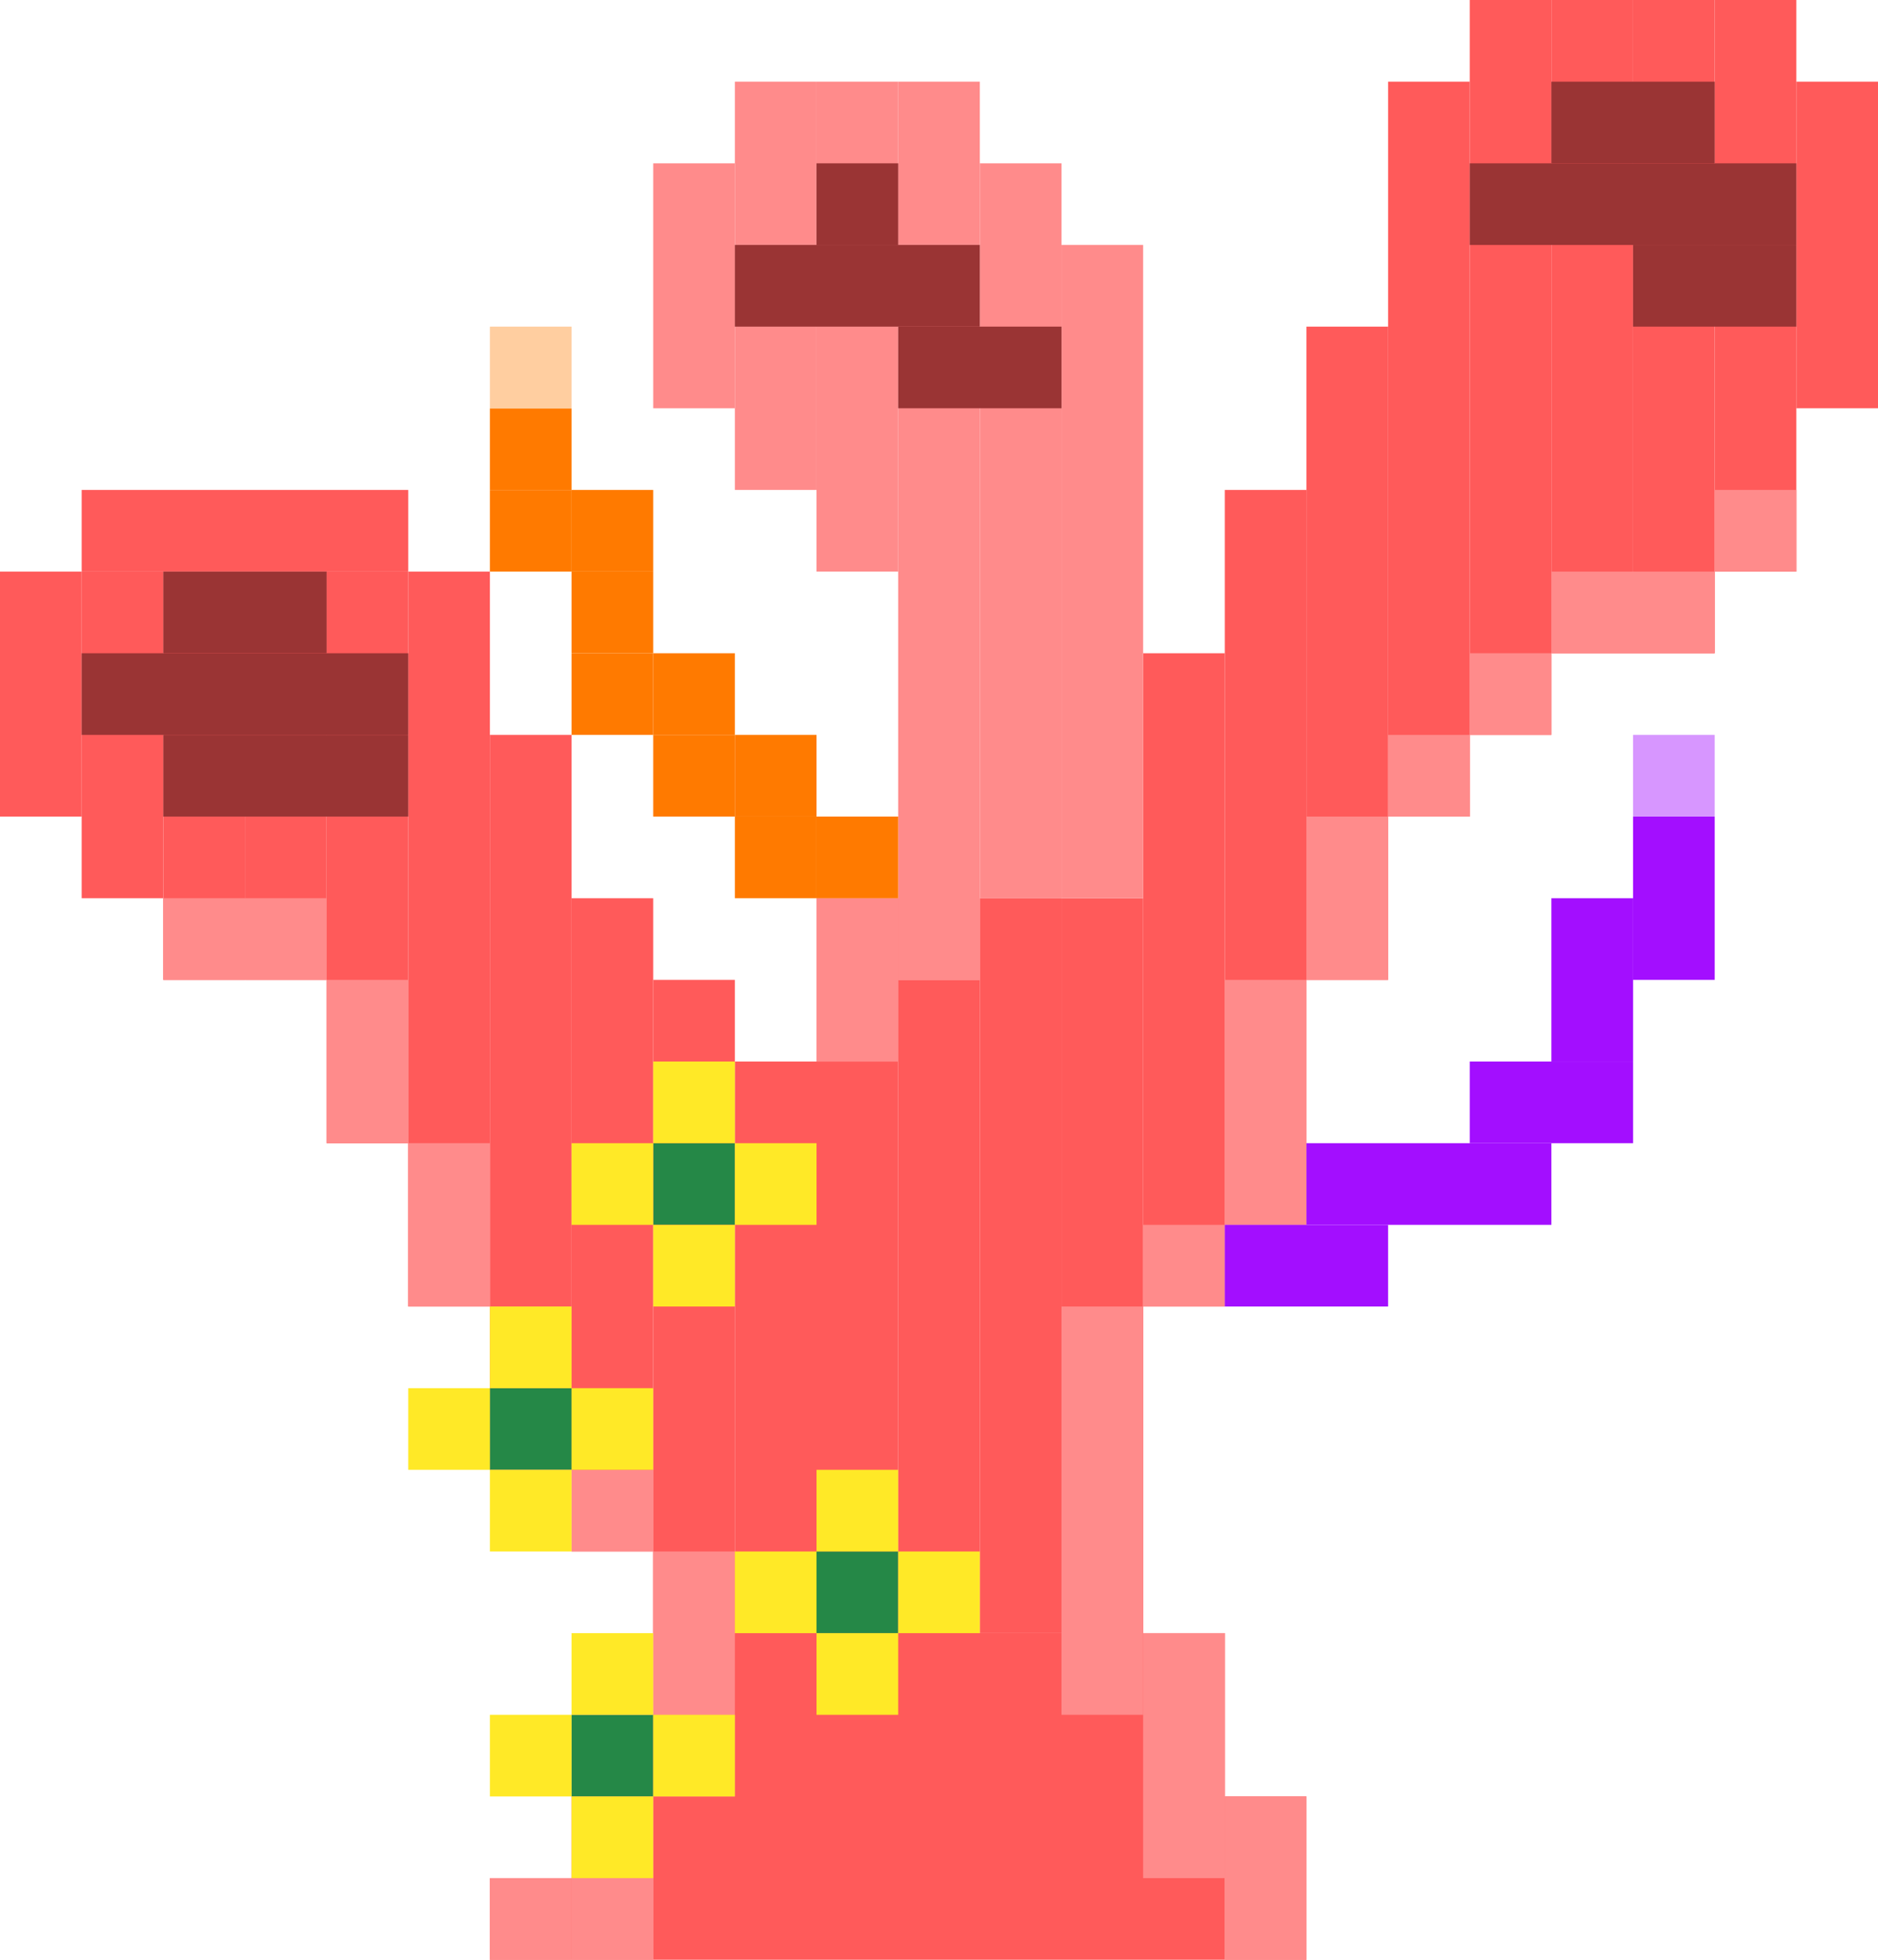 <?xml version="1.0" encoding="UTF-8"?>
<svg id="Layer_2" data-name="Layer 2" xmlns="http://www.w3.org/2000/svg" viewBox="0 0 230 240">
  <defs>
    <style>
      .cls-1 {
        fill: #258847;
      }

      .cls-1, .cls-2, .cls-3, .cls-4, .cls-5, .cls-6, .cls-7, .cls-8, .cls-9 {
        stroke-width: 0px;
      }

      .cls-2 {
        fill: #d796ff;
      }

      .cls-3 {
        fill: #a30eff;
      }

      .cls-4 {
        fill: #ff8b8b;
      }

      .cls-5 {
        fill: #ff7a00;
      }

      .cls-6 {
        fill: #ff5a5a;
      }

      .cls-7 {
        fill: #9a3434;
      }

      .cls-8 {
        fill: #ffe927;
      }

      .cls-9 {
        fill: #ffcea0;
      }
    </style>
  </defs>
  <g id="Coral_Reef" data-name="Coral Reef">
    <g id="tube_coral" data-name="tube coral">
      <g id="coral">
        <path id="Rectangle_186" data-name="Rectangle 186" class="cls-6" d="M80,200h70v40h-70v-40Z"/>
        <path id="Rectangle_220" data-name="Rectangle 220" class="cls-6" d="M70,210h10v30h-10v-30Z"/>
        <path id="Rectangle_221" data-name="Rectangle 221" class="cls-6" d="M60,230h10v10h-10v-10Z"/>
        <path id="Rectangle_219" data-name="Rectangle 219" class="cls-6" d="M150,220h10v20h-10v-20Z"/>
        <path id="Rectangle_187" data-name="Rectangle 187" class="cls-6" d="M130,110h10v90h-10v-90Z"/>
        <path id="Rectangle_217" data-name="Rectangle 217" class="cls-6" d="M90,130h20v70h-20v-70Z"/>
        <path id="Rectangle_218" data-name="Rectangle 218" class="cls-4" d="M120,20h10v90h-10V20Z"/>
        <path id="Rectangle_222" data-name="Rectangle 222" class="cls-4" d="M110,10h10v110h-10V10Z"/>
        <path id="Rectangle_264" data-name="Rectangle 264" class="cls-6" d="M120,110h10v90h-10v-90Z"/>
        <path id="Rectangle_265" data-name="Rectangle 265" class="cls-6" d="M110,120h10v90h-10v-90Z"/>
        <path id="Rectangle_226" data-name="Rectangle 226" class="cls-6" d="M100,110h10v20h-10v-20Z"/>
        <path id="Rectangle_223" data-name="Rectangle 223" class="cls-4" d="M100,10h10v60h-10V10Z"/>
        <path id="Rectangle_224" data-name="Rectangle 224" class="cls-4" d="M90,10h10v50h-10V10Z"/>
        <path id="Rectangle_225" data-name="Rectangle 225" class="cls-4" d="M80,20h10v30h-10v-30Z"/>
        <path id="Rectangle_203" data-name="Rectangle 203" class="cls-6" d="M60,90h10v90h-10v-90Z"/>
        <path id="Rectangle_204" data-name="Rectangle 204" class="cls-6" d="M70,110h10v80h-10v-80Z"/>
        <path id="Rectangle_205" data-name="Rectangle 205" class="cls-6" d="M80,120h10v80h-10v-80Z"/>
        <path id="Rectangle_189" data-name="Rectangle 189" class="cls-6" d="M40,70h10v70h-10v-70Z"/>
        <path id="Rectangle_230" data-name="Rectangle 230" class="cls-6" d="M50,70h10v90h-10v-90Z"/>
        <path id="Rectangle_206" data-name="Rectangle 206" class="cls-6" d="M30,70h10v50h-10v-50Z"/>
        <path id="Rectangle_207" data-name="Rectangle 207" class="cls-6" d="M20,70h10v50h-10v-50Z"/>
        <path id="Rectangle_208" data-name="Rectangle 208" class="cls-6" d="M10,70h10v40h-10v-40Z"/>
        <path id="Rectangle_209" data-name="Rectangle 209" class="cls-6" d="M0,70h10v30H0v-30Z"/>
        <path id="Rectangle_210" data-name="Rectangle 210" class="cls-6" d="M10,60h40v10H10v-10Z"/>
        <path id="Rectangle_188" data-name="Rectangle 188" class="cls-6" d="M150,60h10v90h-10V60Z"/>
        <path id="Rectangle_212" data-name="Rectangle 212" class="cls-6" d="M140,80h10v80h-10v-80Z"/>
        <path id="Rectangle_201" data-name="Rectangle 201" class="cls-4" d="M130,30h10v80h-10V30Z"/>
        <path id="Rectangle_190" data-name="Rectangle 190" class="cls-6" d="M180,0h10v90h-10V0Z"/>
        <path id="Rectangle_193" data-name="Rectangle 193" class="cls-6" d="M170,10h10v90h-10V10Z"/>
        <path id="Rectangle_211" data-name="Rectangle 211" class="cls-6" d="M160,40h10v80h-10V40Z"/>
        <path id="Rectangle_191" data-name="Rectangle 191" class="cls-6" d="M190,0h10v80h-10V0Z"/>
        <path id="Rectangle_196" data-name="Rectangle 196" class="cls-6" d="M200,0h10v80h-10V0Z"/>
        <path id="Rectangle_192" data-name="Rectangle 192" class="cls-6" d="M210,0h10v70h-10V0Z"/>
        <path id="Rectangle_197" data-name="Rectangle 197" class="cls-6" d="M220,10h10v40h-10V10Z"/>
        <path id="Rectangle_194" data-name="Rectangle 194" class="cls-7" d="M180,20h40v10h-40v-10Z"/>
        <path id="Rectangle_200" data-name="Rectangle 200" class="cls-7" d="M200,30h20v10h-20v-10Z"/>
        <path id="Rectangle_195" data-name="Rectangle 195" class="cls-7" d="M190,10h20v10h-20v-10Z"/>
        <path id="Rectangle_214" data-name="Rectangle 214" class="cls-7" d="M10,80h40v10H10v-10Z"/>
        <path id="Rectangle_216" data-name="Rectangle 216" class="cls-7" d="M20,90h30v10h-30v-10Z"/>
        <path id="Rectangle_215" data-name="Rectangle 215" class="cls-7" d="M20,70h20v10h-20v-10Z"/>
        <path id="Rectangle_227" data-name="Rectangle 227" class="cls-7" d="M100,20h10v10h-10v-10Z"/>
        <path id="Rectangle_228" data-name="Rectangle 228" class="cls-7" d="M90,30h30v10h-30v-10Z"/>
        <path id="Rectangle_229" data-name="Rectangle 229" class="cls-7" d="M110,40h20v10h-20v-10Z"/>
        <path id="Rectangle_231" data-name="Rectangle 231" class="cls-4" d="M80,190h10v30h-10v-30Z"/>
        <path id="Rectangle_243" data-name="Rectangle 243" class="cls-4" d="M150,220h10v20h-10v-20Z"/>
        <path id="Rectangle_244" data-name="Rectangle 244" class="cls-4" d="M140,200h10v30h-10v-30Z"/>
        <path id="Rectangle_245" data-name="Rectangle 245" class="cls-4" d="M130,160h10v50h-10v-50Z"/>
        <path id="Rectangle_246" data-name="Rectangle 246" class="cls-4" d="M150,120h10v30h-10v-30Z"/>
        <path id="Rectangle_247" data-name="Rectangle 247" class="cls-4" d="M160,100h10v20h-10v-20Z"/>
        <path id="Rectangle_248" data-name="Rectangle 248" class="cls-4" d="M170,90h10v10h-10v-10Z"/>
        <path id="Rectangle_249" data-name="Rectangle 249" class="cls-4" d="M180,80h10v10h-10v-10Z"/>
        <path id="Rectangle_250" data-name="Rectangle 250" class="cls-4" d="M190,70h20v10h-20v-10Z"/>
        <path id="Rectangle_252" data-name="Rectangle 252" class="cls-4" d="M210,60h10v10h-10v-10Z"/>
        <path id="Rectangle_251" data-name="Rectangle 251" class="cls-4" d="M140,150h10v10h-10v-10Z"/>
        <path id="Rectangle_239" data-name="Rectangle 239" class="cls-4" d="M100,110h10v20h-10v-20Z"/>
        <path id="Rectangle_233" data-name="Rectangle 233" class="cls-4" d="M70,180h10v10h-10v-10Z"/>
        <path id="Rectangle_234" data-name="Rectangle 234" class="cls-4" d="M60,160h10v20h-10v-20Z"/>
        <path id="Rectangle_235" data-name="Rectangle 235" class="cls-4" d="M50,140h10v20h-10v-20Z"/>
        <path id="Rectangle_236" data-name="Rectangle 236" class="cls-4" d="M40,120h10v20h-10v-20Z"/>
        <path id="Rectangle_238" data-name="Rectangle 238" class="cls-4" d="M20,110h20v10h-20v-10Z"/>
        <path id="Rectangle_232" data-name="Rectangle 232" class="cls-4" d="M70,210h10v30h-10v-30Z"/>
        <path id="Rectangle_237" data-name="Rectangle 237" class="cls-4" d="M60,230h10v10h-10v-10Z"/>
      </g>
      <path id="Rectangle_368" data-name="Rectangle 368" class="cls-3" d="M160,140h30v10h-30v-10Z"/>
      <path id="Rectangle_375" data-name="Rectangle 375" class="cls-3" d="M150,150h20v10h-20v-10Z"/>
      <path id="Rectangle_370" data-name="Rectangle 370" class="cls-3" d="M180,130h20v10h-20v-10Z"/>
      <path id="Rectangle_371" data-name="Rectangle 371" class="cls-3" d="M190,110h10v20h-10v-20Z"/>
      <path id="Rectangle_373" data-name="Rectangle 373" class="cls-3" d="M200,100h10v20h-10v-20Z"/>
      <path id="Rectangle_376" data-name="Rectangle 376" class="cls-2" d="M200,90h10v10h-10v-10Z"/>
      <path id="Rectangle_379" data-name="Rectangle 379" class="cls-5" d="M100,100h10v10h-10v-10Z"/>
      <path id="Rectangle_380" data-name="Rectangle 380" class="cls-5" d="M90,100h10v10h-10v-10Z"/>
      <path id="Rectangle_381" data-name="Rectangle 381" class="cls-5" d="M80,90h10v10h-10v-10Z"/>
      <path id="Rectangle_382" data-name="Rectangle 382" class="cls-5" d="M90,90h10v10h-10v-10Z"/>
      <path id="Rectangle_383" data-name="Rectangle 383" class="cls-5" d="M70,80h10v10h-10v-10Z"/>
      <path id="Rectangle_384" data-name="Rectangle 384" class="cls-5" d="M70,70h10v10h-10v-10Z"/>
      <path id="Rectangle_385" data-name="Rectangle 385" class="cls-5" d="M70,60h10v10h-10v-10Z"/>
      <path id="Rectangle_386" data-name="Rectangle 386" class="cls-5" d="M60,60h10v10h-10v-10Z"/>
      <path id="Rectangle_387" data-name="Rectangle 387" class="cls-5" d="M60,50h10v10h-10v-10Z"/>
      <path id="Rectangle_388" data-name="Rectangle 388" class="cls-9" d="M60,40h10v10h-10v-10Z"/>
      <path id="Rectangle_389" data-name="Rectangle 389" class="cls-5" d="M80,80h10v10h-10v-10Z"/>
      <g id="Group_43" data-name="Group 43">
        <path id="Rectangle_328" data-name="Rectangle 328" class="cls-1" d="M80,140h10v10h-10v-10Z"/>
        <path id="Rectangle_329" data-name="Rectangle 329" class="cls-8" d="M90,140h10v10h-10v-10Z"/>
        <path id="Rectangle_330" data-name="Rectangle 330" class="cls-8" d="M80,130h10v10h-10v-10Z"/>
        <path id="Rectangle_331" data-name="Rectangle 331" class="cls-8" d="M70,140h10v10h-10v-10Z"/>
        <path id="Rectangle_332" data-name="Rectangle 332" class="cls-8" d="M80,150h10v10h-10v-10Z"/>
      </g>
      <g id="Group_44" data-name="Group 44">
        <path id="Rectangle_328-2" data-name="Rectangle 328" class="cls-1" d="M60,170h10v10h-10v-10Z"/>
        <path id="Rectangle_329-2" data-name="Rectangle 329" class="cls-8" d="M70,170h10v10h-10v-10Z"/>
        <path id="Rectangle_330-2" data-name="Rectangle 330" class="cls-8" d="M60,160h10v10h-10v-10Z"/>
        <path id="Rectangle_331-2" data-name="Rectangle 331" class="cls-8" d="M50,170h10v10h-10v-10Z"/>
        <path id="Rectangle_332-2" data-name="Rectangle 332" class="cls-8" d="M60,180h10v10h-10v-10Z"/>
      </g>
      <g id="Group_45" data-name="Group 45">
        <path id="Rectangle_328-3" data-name="Rectangle 328" class="cls-1" d="M100,190h10v10h-10v-10Z"/>
        <path id="Rectangle_329-3" data-name="Rectangle 329" class="cls-8" d="M110,190h10v10h-10v-10Z"/>
        <path id="Rectangle_330-3" data-name="Rectangle 330" class="cls-8" d="M100,180h10v10h-10v-10Z"/>
        <path id="Rectangle_331-3" data-name="Rectangle 331" class="cls-8" d="M90,190h10v10h-10v-10Z"/>
        <path id="Rectangle_332-3" data-name="Rectangle 332" class="cls-8" d="M100,200h10v10h-10v-10Z"/>
      </g>
      <g id="Group_46" data-name="Group 46">
        <path id="Rectangle_328-4" data-name="Rectangle 328" class="cls-1" d="M70,210h10v10h-10v-10Z"/>
        <path id="Rectangle_329-4" data-name="Rectangle 329" class="cls-8" d="M80,210h10v10h-10v-10Z"/>
        <path id="Rectangle_330-4" data-name="Rectangle 330" class="cls-8" d="M70,200h10v10h-10v-10Z"/>
        <path id="Rectangle_331-4" data-name="Rectangle 331" class="cls-8" d="M60,210h10v10h-10v-10Z"/>
        <path id="Rectangle_332-4" data-name="Rectangle 332" class="cls-8" d="M70,220h10v10h-10v-10Z"/>
      </g>
    </g>
  </g>
</svg>